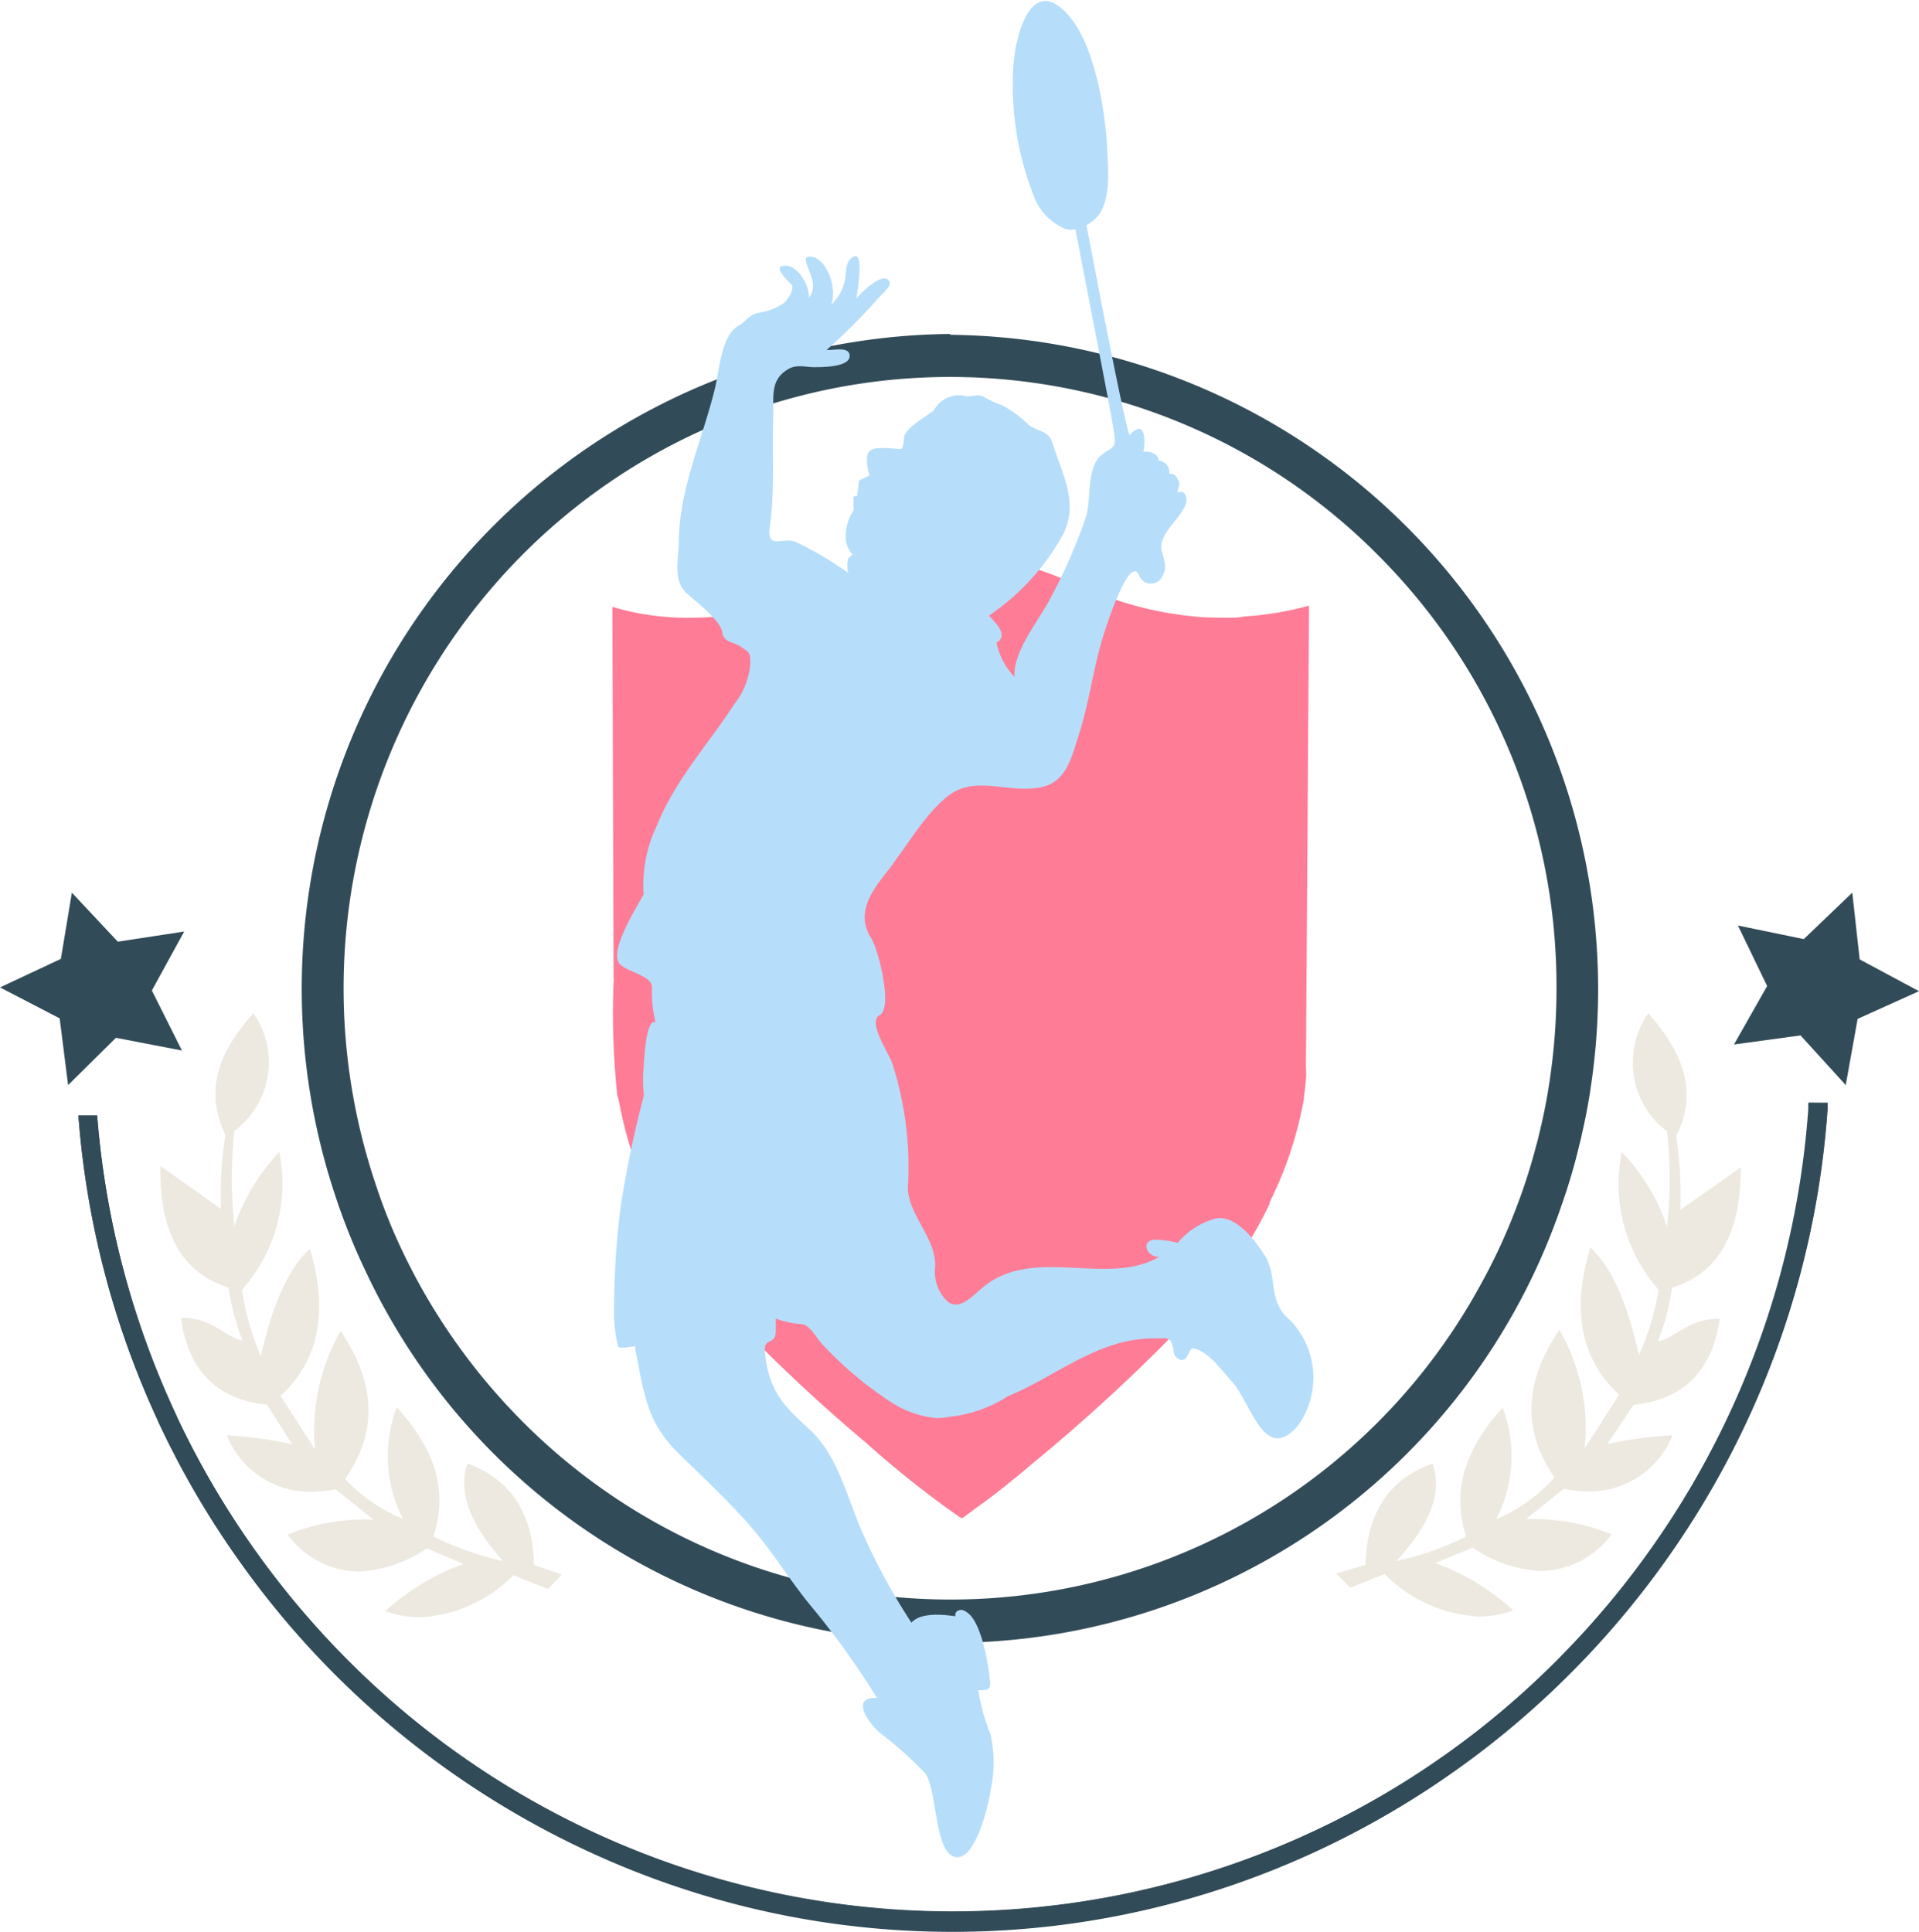 <svg xmlns="http://www.w3.org/2000/svg" viewBox="0 0 111.59 112.34"><defs><style>.cls-1{fill:#ff7c96;}.cls-2{fill:#ede9e0;}.cls-3{fill:#324b58;}.cls-4{fill:#b6defa;}</style></defs><g id="Calque_2" data-name="Calque 2"><g id="babington"><path class="cls-1" d="M71.45,35.92h0c-.64,0-1.32,0-2-.07a20.42,20.42,0,0,1-6.2-1.6s-.47-.2-1.17-.46a14.81,14.81,0,0,0-5.63-1.35h-1.1a15.74,15.74,0,0,0-6,1.5l-.17.06a22.47,22.47,0,0,1-6.83,1.85c-.7,0-1.37.07-2,.07h0a15.2,15.2,0,0,1-4.74-.63l.07,21.6a.41.41,0,0,1,0,.19l0,.05a45.29,45.29,0,0,0,.21,6.52c.05.15.09.36.15.64a23.87,23.87,0,0,0,1.64,5.18l0,.1c.13.27.28.57.46.91a27.37,27.37,0,0,0,6.12,7.85l.11.1c1.89,1.87,3.89,3.71,6,5.48a57.75,57.75,0,0,0,5.5,4.36h.11l.66-.49.17-.13c.83-.57,1.92-1.43,3.26-2.57A103.8,103.8,0,0,0,68.83,77l0,0a24.4,24.4,0,0,0,3.51-4.32l0,0A25.18,25.18,0,0,0,73.83,70a.16.16,0,0,1,0-.09,22,22,0,0,0,2-6.06.19.19,0,0,1,0-.1c.05-.33.08-.65.11-1s0-.67,0-.73v0l.18-26.8a18.42,18.42,0,0,1-3.79.63C72.07,35.92,71.76,35.92,71.45,35.92Z"/><path class="cls-2" d="M97.23,74.88c2.72-.83,4-3.18,4-7l-3.52,2.48a22.83,22.83,0,0,0-.24-4.3c1.16-2.29.67-4.56-1.62-7.13a5,5,0,0,0,1.09,6.86,25.15,25.15,0,0,1,0,5.53A11.62,11.62,0,0,0,94.31,67,9.25,9.25,0,0,0,96.45,75a14.85,14.85,0,0,1-1.15,3.8q-1-4.59-2.82-6.25c-1.12,3.63-.56,6.49,1.67,8.55l-2,3.12a11.51,11.51,0,0,0-1.47-6.89q-3.1,4.55-.28,8.59A9.73,9.73,0,0,1,87,88.35a8,8,0,0,0,.38-6.49Q84,85.54,85.26,89.35a17.05,17.05,0,0,1-4.07,1.43q3-3.21,2.11-5.67C80.77,86,79.47,88,79.4,91l-1.7.5.82.83,2-.8A8.27,8.27,0,0,0,86,94a6,6,0,0,0,2-.35,13.67,13.67,0,0,0-4.54-2.76L85.64,90a7.68,7.68,0,0,0,4,1.36,5.25,5.25,0,0,0,4.08-2.14,12.15,12.15,0,0,0-5-.88l2.21-1.76a7.92,7.92,0,0,0,1.49.15,5.22,5.22,0,0,0,4.84-3.26,22.06,22.06,0,0,0-3.8.51L95,81.69c2.9-.29,4.58-2,5-5h-.13c-1.7,0-2.61,1.23-3.46,1.3A13.44,13.44,0,0,0,97.23,74.88Z"/><path class="cls-2" d="M31.05,91q-.07-4.47-3.87-5.9-.84,2.46,2.08,5.68a17.21,17.21,0,0,1-4.06-1.44q1.29-3.81-2.13-7.5a8,8,0,0,0,.36,6.49A9.91,9.91,0,0,1,20.06,86q2.85-4-.25-8.6a11.59,11.59,0,0,0-1.49,6.89l-2-3.12q3.34-3.09,1.7-8.55-1.82,1.65-2.85,6.24A15.22,15.22,0,0,1,14.07,75,9.25,9.25,0,0,0,16.24,67a11.78,11.78,0,0,0-2.61,4.3,25.07,25.07,0,0,1,0-5.53,5,5,0,0,0,1.11-6.85C12.45,61.44,12,63.7,13.11,66a22.09,22.09,0,0,0-.26,4.3L9.33,67.8c-.07,3.86,1.24,6.22,3.95,7.07a14.17,14.17,0,0,0,.82,3.07c-.85-.07-1.75-1.31-3.46-1.31h-.12q.64,4.61,5,5.05L17,84a21.52,21.52,0,0,0-3.81-.53,5.22,5.22,0,0,0,4.86,3.28,7.62,7.62,0,0,0,1.46-.15l2.21,1.77a12,12,0,0,0-5,.87,5.25,5.25,0,0,0,4.1,2.15,7.65,7.65,0,0,0,4-1.35l2.14.91a13.33,13.33,0,0,0-4.55,2.74,6.15,6.15,0,0,0,2,.36,8.29,8.29,0,0,0,5.45-2.45l2,.8.81-.83Z"/><polygon class="cls-3" points="107.71 51.91 108.14 55.79 111.59 57.64 108.02 59.25 107.33 63.1 104.7 60.21 100.83 60.74 102.76 57.34 101.06 53.82 104.89 54.61 107.71 51.91"/><polygon class="cls-3" points="4.18 51.91 6.85 54.76 10.71 54.17 8.83 57.6 10.58 61.09 6.74 60.35 3.96 63.1 3.47 59.22 0 57.42 3.54 55.76 4.18 51.91"/><path class="cls-3" d="M105.19,64.12c0,.13,0,.25,0,.38h0A50.44,50.44,0,0,1,90.7,96.4a49.63,49.63,0,0,1-70.61,0A50.41,50.41,0,0,1,5.65,64.87H4.56c2,26.66,24.29,47.47,50.83,47.47s49-21,50.87-47.84v0c0-.13,0-.24,0-.35Z"/><path class="cls-3" d="M55.25,19.42a38.08,38.08,0,0,0-35.79,50,36.67,36.67,0,0,0,1.78,4.46,37.55,37.55,0,0,0,69.53-3.69,34.29,34.29,0,0,0,1.08-3.66c.06-.22.11-.43.15-.65h0c.21-.89.38-1.8.51-2.71a38.06,38.06,0,0,0-37.26-43.7ZM89.51,65.91c-.05.22-.1.45-.17.67A33.49,33.49,0,0,1,88.26,70c-.06.15-.11.3-.17.44a33.44,33.44,0,0,1-2,4.28A35.1,35.1,0,0,1,30.3,82.58a35.83,35.83,0,0,1-5.44-7.07c-.33-.56-.64-1.12-.93-1.69a33.6,33.6,0,0,1-1.66-3.73c-.12-.33-.24-.66-.35-1A35.76,35.76,0,0,1,30.3,32.34a35.07,35.07,0,0,1,49.89,0A35.42,35.42,0,0,1,90.51,57.46a35.9,35.9,0,0,1-.31,4.76A32.85,32.85,0,0,1,89.51,65.91Z"/><path class="cls-3" d="M5.65,64.87H4.56A51.3,51.3,0,0,0,9.17,82.56l1.13-.16A50.33,50.33,0,0,1,5.65,64.87Z"/><path class="cls-3" d="M106.28,64.12c0,.11,0,.22,0,.35v0c-1.87,26.84-24.2,47.84-50.87,47.84A50.93,50.93,0,0,1,14,90.89a51.46,51.46,0,0,1-4.85-8.33l1.13-.16a51,51,0,0,0,9.79,14,49.58,49.58,0,0,0,70.61,0,50.44,50.44,0,0,0,14.47-31.89h0c0-.13,0-.25,0-.38Z"/><path class="cls-4" d="M75,76.75c-1.34-1.09-.64-2.52-1.51-3.83-.59-.91-1.81-2.47-3-2a4.32,4.32,0,0,0-2,1.35,6.69,6.69,0,0,0-1.29-.18c-.87,0-.59,1,.2,1-2.92,1.71-7.06-.55-10,1.58-.73.52-1.59,1.7-2.37.95a2.38,2.38,0,0,1-.66-1.82c.18-1.82-1.77-3.28-1.56-5a19.76,19.76,0,0,0-.89-6.86c-.19-.69-1.53-2.5-.75-2.92s-.14-4.09-.6-4.6c-.7-1.31,0-2.44.88-3.56,1.17-1.47,2.15-3.26,3.51-4.44,1.69-1.47,3.61-.22,5.61-.65,1.44-.31,1.74-1.73,2.15-3,.6-1.83.83-3.77,1.38-5.61.17-.57,1.54-4.92,2.13-3.73a.73.73,0,0,0,1.39,0c.29-.43,0-1.07-.09-1.52-.13-1.11,1.85-2.24,1.39-3.14-.15-.29-.38-.11-.44-.15s.19-.44.06-.65-.17-.45-.55-.41a.67.67,0,0,0-.62-.77c0-.42-.56-.58-.89-.51.1-.31.23-2.06-.78-1-.18.18-2.43-11.72-2.52-12.19a2.07,2.07,0,0,0,.73-.62c.71-1,.52-2.76.47-3.89-.12-2.23-.76-6.38-2.55-8-2-1.87-2.86,1.77-2.91,3.45a17.5,17.5,0,0,0,1.33,7.7,3.32,3.32,0,0,0,1.41,1.44,1.23,1.23,0,0,0,.88.17c.07.44,2.12,10.87,2.25,11.85s-.13.76-.76,1.29c-.88.74-.55,2.63-.9,3.64A31.3,31.3,0,0,1,61,34.94c-.65,1.21-2.12,3-2,4.43a4,4,0,0,1-1.05-2c.75-.42-.13-1.23-.44-1.57A13.71,13.71,0,0,0,61.86,31c.87-1.88-.14-3.51-.65-5.22-.22-.73-.87-.7-1.37-1.05a6.81,6.81,0,0,0-1.56-1.16,5.24,5.24,0,0,1-1.08-.5c-.41-.21-.75.08-1.13-.06a1.68,1.68,0,0,0-1.78.87c-.41.3-1.65,1.05-1.71,1.51-.12.94,0,.7-1,.67-.48,0-1.1-.1-1.17.56a3.12,3.12,0,0,0,.15,1c-.15.16-.58.26-.61.36s-.06.67-.13.89c0,0-.15-.05-.18,0s0,.72,0,.81a2.63,2.63,0,0,0-.44,1.83,1.62,1.62,0,0,0,.37.74l-.25.23a1.94,1.94,0,0,0,0,.83,20.35,20.35,0,0,0-3.08-1.81c-.83-.27-1.66.51-1.47-.91.3-2.16.11-4.34.2-6.51,0-1.08-.14-2,.81-2.58.52-.34,1-.15,1.55-.15s2.21,0,2.07-.74c-.09-.47-1-.22-1.33-.26a35.12,35.12,0,0,0,3.1-3.12c.23-.24.86-.74.42-1s-1.53.79-1.78,1.13c0-.27.57-3.14-.34-2.32-.32.29-.24.81-.34,1.26a2.7,2.7,0,0,1-.81,1.43c.39-.77-.18-2.81-1.26-2.81-.47,0,0,.69.17,1.35a1.19,1.19,0,0,1-.2,1.06c.07-.63-.56-1.88-1.37-1.88s.16.88.36,1.1-.16.81-.44,1.08a3.73,3.73,0,0,1-1.57.58c-.53.17-.65.5-1.07.73-1,.58-1.11,2.59-1.36,3.62-.73,3-2.1,5.9-2.11,9,0,1-.39,2.2.52,3,.58.49,1.91,1.55,2,2.18s.62.58,1,.81c.65.43.63.38.64,1.06a4.31,4.31,0,0,1-.92,2.32c-1.55,2.39-3.45,4.42-4.53,7.12A7.9,7.9,0,0,0,37.43,52c-.34.66-2.08,3.35-1.38,4.07.44.46,1.86.66,1.86,1.33a7.56,7.56,0,0,0,.21,2.06c-.41-.24-.6,1.09-.68,2.43a9.49,9.49,0,0,0,0,1.82,62.09,62.09,0,0,0-1.35,6.48A47.55,47.55,0,0,0,35.71,76a8.26,8.26,0,0,0,.23,2.29c.08.18.81,0,1,0,0,.27.08.54.13.81.44,2.33.7,3.78,2.46,5.49,1.3,1.26,2.68,2.57,3.89,3.91,1.36,1.5,2.42,3.29,3.71,4.86A47.32,47.32,0,0,1,51,98.74c-1.73-.09-.29,1.74.33,2.15A23.4,23.4,0,0,1,53.69,103c.88.77.54,5,2,5,1.07,0,1.81-3.09,1.91-3.88a7.47,7.47,0,0,0,0-3.26,11.69,11.69,0,0,1-.71-2.57c.49,0,.7,0,.69-.42a13.46,13.46,0,0,0-.49-2.6c-.19-.55-.48-1.45-1.14-1.65-.29,0-.42.12-.4.37-.66-.1-2-.25-2.55.37a36.11,36.11,0,0,1-3-5.59c-.78-1.89-1.36-4.21-2.92-5.64s-2.38-2.25-2.6-4.53c-.08-.84.58-.34.63-1.14,0-.26,0-.52,0-.78a5.7,5.7,0,0,0,1.46.32c.53,0,.91.84,1.31,1.24a21.37,21.37,0,0,0,3.94,3.3,5.86,5.86,0,0,0,2.59.92,3.82,3.82,0,0,0,.86-.08,7.69,7.69,0,0,0,3.34-1.19c2.8-1.14,5.22-3.36,8.47-3.36.81,0,1-.14,1.16.66a.58.58,0,0,0,.47.6c.42,0,.37-.66.68-.68.84.14,1.6,1.22,2.22,1.9,1.16,1.27,1.91,4.87,3.87,2.59A4.8,4.8,0,0,0,75,76.75Z"/></g></g></svg>